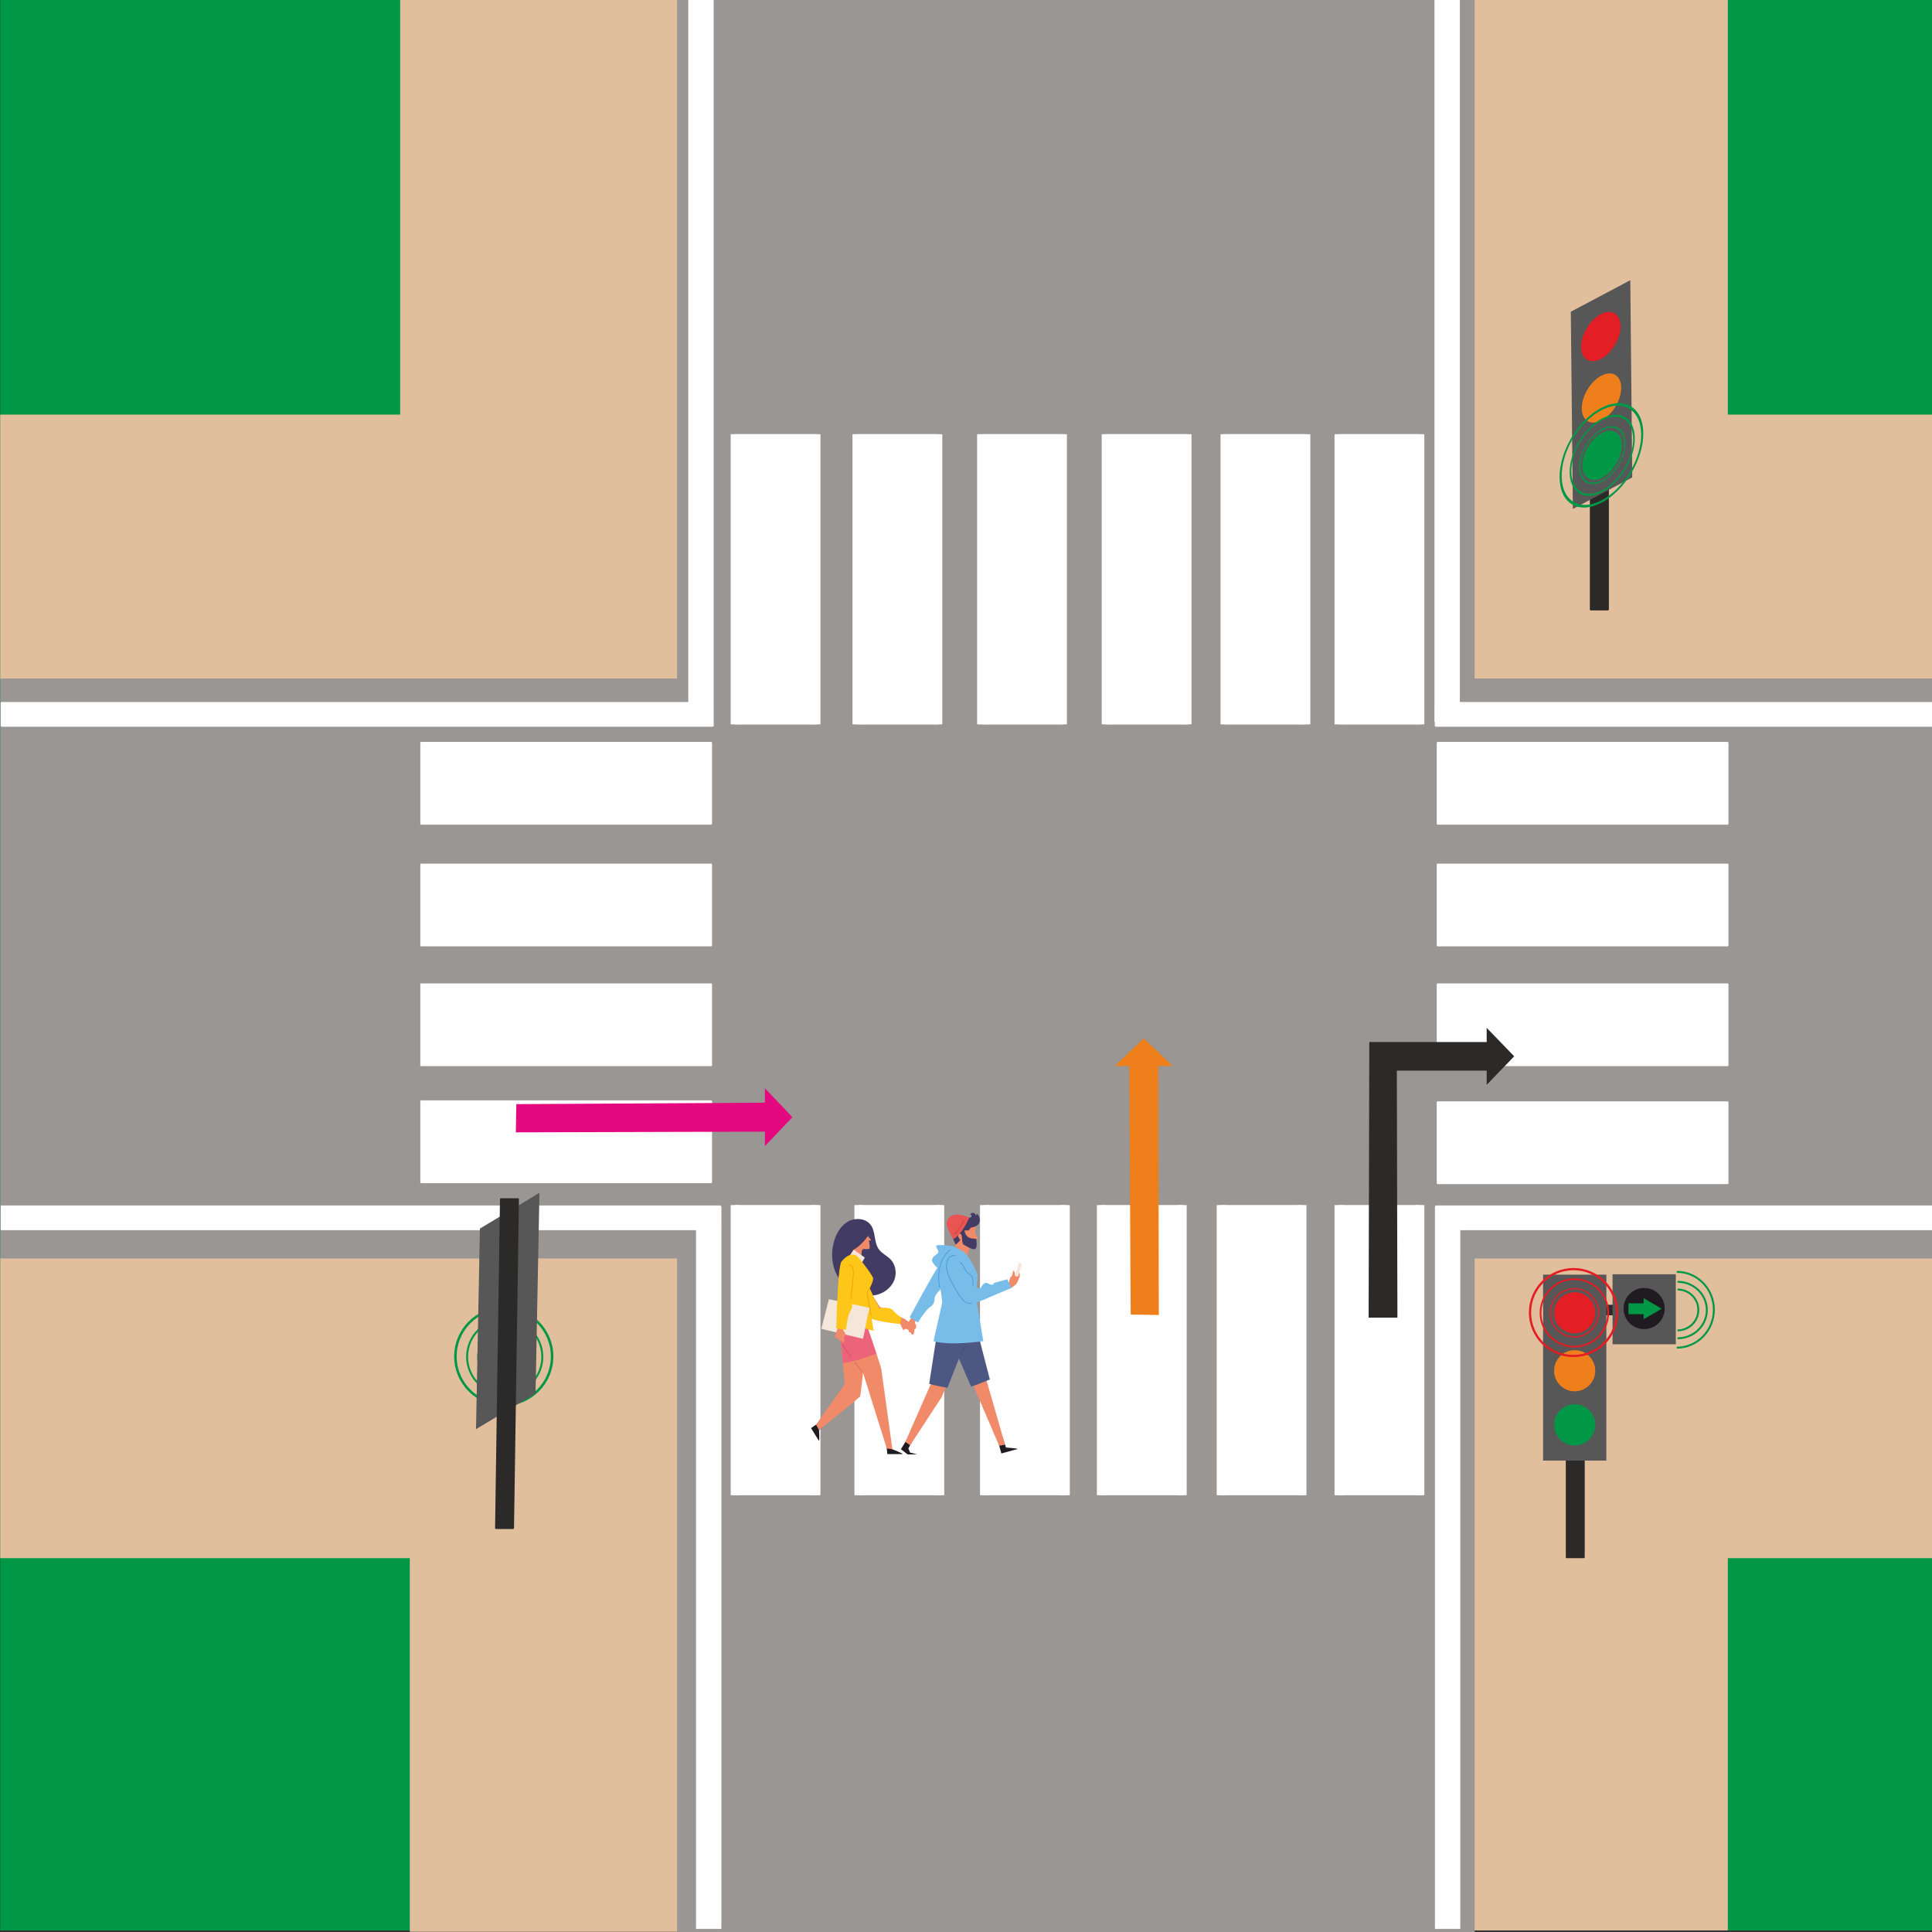 <?xml version="1.0" encoding="UTF-8"?>
<!DOCTYPE svg PUBLIC "-//W3C//DTD SVG 1.1//EN" "http://www.w3.org/Graphics/SVG/1.1/DTD/svg11.dtd">
<!-- Creator: CorelDRAW X7 -->
<svg xmlns="http://www.w3.org/2000/svg" xml:space="preserve" width="200mm" height="200mm" version="1.1" style="shape-rendering:geometricPrecision; text-rendering:geometricPrecision; image-rendering:optimizeQuality; fill-rule:evenodd; clip-rule:evenodd"
viewBox="0 0 20000 20000"
 xmlns:xlink="http://www.w3.org/1999/xlink">
 <rect x="0" y="0" width="20000" height="20000" fill="#333333" stroke="none"/>
 <defs>
  <style type="text/css">
   <![CDATA[
    .str7 {stroke:#EF7F1A;stroke-width:20}
    .str6 {stroke:#E31E24;stroke-width:20}
    .str1 {stroke:#E1BF9D;stroke-width:20}
    .str5 {stroke:#575757;stroke-width:20}
    .str8 {stroke:#1F1B20;stroke-width:20}
    .str0 {stroke:#009846;stroke-width:20}
    .str2 {stroke:#999694;stroke-width:20}
    .str3 {stroke:#FEFEFE;stroke-width:20;stroke-linejoin:round}
    .str4 {stroke:#2B2A29;stroke-width:20;stroke-linejoin:round}
    .fil10 {fill:none}
    .fil3 {fill:#FEFEFE}
    .fil4 {fill:#2B2A29}
    .fil15 {fill:#FDC619}
    .fil24 {fill:#F6A30A}
    .fil13 {fill:#F18A69}
    .fil7 {fill:#EF7F1A}
    .fil14 {fill:#EC647A}
    .fil21 {fill:#EA5453}
    .fil6 {fill:#E31E24}
    .fil16 {fill:#F5E6DA}
    .fil17 {fill:#DF5068}
    .fil1 {fill:#E1BF9D}
    .fil25 {fill:#D4745A}
    .fil22 {fill:#BF4642}
    .fil19 {fill:#78BDE9}
    .fil5 {fill:#575757}
    .fil23 {fill:#489ED7}
    .fil18 {fill:#4D5882}
    .fil20 {fill:#464E7A}
    .fil11 {fill:#423B64}
    .fil8 {fill:#1F1B20}
    .fil12 {fill:#1F1B20}
    .fil0 {fill:#009846}
    .fil2 {fill:#999694}
    .fil28 {fill:#2B2A29;fill-rule:nonzero}
    .fil27 {fill:#EF7F1A;fill-rule:nonzero}
    .fil26 {fill:#E5097F;fill-rule:nonzero}
    .fil9 {fill:#009846;fill-rule:nonzero}
   ]]>
  </style>
 </defs>
 <g id="Vrstva_x0020_1">
  <rect class="fil0 str0" x="12" y="-6" width="20000" height="19980"/>
  <rect class="fil1 str1" x="12" y="4302" width="19993" height="2721"/>
  <rect class="fil1 str1" transform="matrix(6.33249E-015 -0.951 0.893 9.40708E-014 14501.2 19974.1)" width="21007" height="3781"/>
  <rect class="fil1 str1" x="12" y="13030" width="20000" height="3090"/>
  <rect class="fil1 str1" transform="matrix(5.42624E-015 -0.292 0.765 2.88859E-014 4249.99 19994.1)" width="21007" height="3781"/>
  <rect class="fil1 str1" transform="matrix(5.42624E-015 -0.288 0.765 2.84985E-014 4149.99 6050.14)" width="21007" height="3781"/>
  <rect class="fil2 str2" x="12" y="7034" width="20000" height="5984"/>
  <rect class="fil2 str2" transform="matrix(-2.90524E-014 0.948 -1.422 -2.95837E-013 15251.2 -5.883)" width="21096" height="5786"/>
  <rect class="fil3 str3" x="17" y="12489" width="7438" height="236"/>
  <rect class="fil3 str3" transform="matrix(-2.08861E-014 0.358 -1.341 -1.46483E-013 7374.42 -2.744)" width="20999" height="176"/>
  <rect class="fil3 str3" transform="matrix(-2.08861E-014 0.356 -1.341 -1.45868E-013 7454.42 12489.5)" width="20999" height="176"/>
  <rect class="fil3 str3" x="14867" y="12489" width="5145" height="236"/>
  <rect class="fil3 str3" transform="matrix(-2.08861E-014 0.356 -1.341 -1.45868E-013 15103.8 12489.5)" width="20999" height="176"/>
  <rect class="fil3 str3" x="17" y="7277" width="7358" height="236"/>
  <rect class="fil3 str3" x="14863" y="7277" width="5150" height="236"/>
  <g id="_1637546319216">
   <rect class="fil3 str3" x="14883" y="11411" width="3000" height="837"/>
   <rect class="fil3 str3" x="14883" y="10190" width="3000" height="837"/>
   <rect class="fil3 str3" x="14883" y="8950" width="3000" height="837"/>
   <rect class="fil3 str3" x="14883" y="7690" width="3000" height="837"/>
  </g>
  <g id="_1637546316048">
   <rect class="fil3 str3" x="4361" y="11401" width="3000" height="837"/>
   <rect class="fil3 str3" x="4361" y="10190" width="3000" height="837"/>
   <rect class="fil3 str3" x="4361" y="8950" width="3000" height="837"/>
   <rect class="fil3 str3" x="4361" y="7690" width="3000" height="837"/>
  </g>
  <g id="_1637551240768">
   <path class="fil4 str4" d="M16387 13517c86,0 173,0 259,0 87,0 173,0 259,0l0 89 -518 0 0 -89z"/>
   <path class="fil4 str4" d="M16219 16120c0,-354 0,-708 0,-1062 0,-354 0,-708 0,-1061l176 0 0 2123 -176 0z"/>
   <g>
    <polygon class="fil5 str5" points="15984,13205 16619,13205 16619,15110 15984,15110 "/>
    <circle class="fil6 str6" cx="16301" cy="13590" r="203"/>
    <circle class="fil7 str7" cx="16301" cy="14190" r="203"/>
    <circle class="fil0 str0" cx="16301" cy="14750" r="203"/>
   </g>
   <g>
    <polygon class="fil5 str5" points="16703,13201 17338,13201 17338,13906 16703,13906 "/>
    <circle class="fil8 str8" cx="17020" cy="13546" r="203"/>
    <path class="fil9 str0" d="M16868 13594l157 0 0 45 157 -91 -157 -92 0 46 -157 0 0 92zm78 0m79 23m78 -23m0 -92m-78 -23m-79 23m-78 46"/>
   </g>
   <g>
    <path class="fil10 str0" d="M17366 13269c167,0 303,131 303,292 0,162 -136,293 -303,293"/>
    <path class="fil10 str0" d="M17358 13166c212,0 384,175 384,392 0,217 -172,393 -384,393"/>
    <path class="fil10 str0" d="M17366 13349c119,0 215,94 215,211 0,117 -96,212 -215,212"/>
   </g>
   <g>
    <ellipse class="fil10 str6" transform="matrix(-7.25545E-014 -0.892 0.912 -7.09245E-014 16297.8 13591.1)" rx="392" ry="384"/>
    <ellipse class="fil10 str6" transform="matrix(-9.32846E-014 -1.147 1.173 -9.11878E-014 16289 13587.5)" rx="392" ry="384"/>
    <ellipse class="fil10 str6" transform="matrix(-5.18249E-014 -0.637 0.652 -5.06591E-014 16297.8 13590)" rx="392" ry="384"/>
   </g>
  </g>
  <path class="fil4 str4" d="M16468 6309c0,-404 0,-808 0,-1213 0,-404 0,-808 0,-1213l177 0 0 2426 -177 0z"/>
  <g id="_1637551252704">
   <g>
    <polygon class="fil5 str5" points="16271,3233 16867,2917 16887,4936 16292,5252 "/>
    <circle class="fil6 str6" transform="matrix(1.308 -0.694 0.015 1.478 16572 3484.11)" r="146"/>
    <circle class="fil7 str7" transform="matrix(1.308 -0.694 0.015 1.478 16578.6 4120.17)" r="146"/>
    <circle class="fil0 str0" transform="matrix(1.308 -0.694 0.015 1.478 16584.8 4713.81)" r="146"/>
   </g>
   <g>
    <ellipse class="fil10 str0" transform="matrix(-0.01 -0.945 0.856 -0.454 16586.2 4712.87)" rx="392" ry="384"/>
    <ellipse class="fil10 str0" transform="matrix(-0.013 -1.216 1.1 -0.584 16577.9 4713.44)" rx="392" ry="384"/>
    <ellipse class="fil10 str0" transform="matrix(-0.007 -0.675 0.611 -0.324 16586.2 4711.64)" rx="392" ry="384"/>
   </g>
  </g>
  <g id="_1637551250176">
   <g>
    <ellipse class="fil10 str0" transform="matrix(-8.06161E-014 -0.991 1.014 -7.8805E-014 5224.81 14045.8)" rx="392" ry="384"/>
    <ellipse class="fil10 str0" transform="matrix(-1.0365E-013 -1.274 1.303 -1.0132E-013 5214.95 14041.8)" rx="392" ry="384"/>
    <ellipse class="fil10 str0" transform="matrix(-5.75833E-014 -0.708 0.724 -5.62879E-014 5224.81 14044.5)" rx="392" ry="384"/>
   </g>
   <polygon class="fil5 str5" points="4978,12724 5574,12366 5534,14419 4938,14777 "/>
   <path class="fil4 str4" d="M5135 15818c8,-567 17,-1135 25,-1702 9,-567 17,-1135 26,-1702l176 0 -51 3404 -176 0z"/>
  </g>
  <rect class="fil3 str3" transform="matrix(-2.08861E-014 0.356 -1.341 -1.45683E-013 15099 -5.879)" width="20999" height="176"/>
  <rect class="fil3 str3" transform="matrix(1.592E-014 -0.143 4.743 2.98572E-014 7611.29 7498.2)" width="20999" height="176"/>
  <rect class="fil3 str3" transform="matrix(1.592E-014 -0.143 4.743 2.98572E-014 8872.41 7498.2)" width="20999" height="176"/>
  <rect class="fil3 str3" transform="matrix(1.592E-014 -0.143 4.743 2.98572E-014 10162.4 7498.2)" width="20999" height="176"/>
  <rect class="fil3 str3" transform="matrix(1.592E-014 -0.143 4.743 2.98572E-014 11452.4 7498.2)" width="20999" height="176"/>
  <rect class="fil3 str3" transform="matrix(1.592E-014 -0.143 4.743 2.98572E-014 12682.4 7498.2)" width="20999" height="176"/>
  <rect class="fil3 str3" transform="matrix(1.592E-014 -0.143 4.743 2.98572E-014 13862.4 7498.2)" width="20999" height="176"/>
  <g id="_1637551245632">
   <rect class="fil3 str3" transform="matrix(1.592E-014 -0.143 4.743 2.98572E-014 7611.29 15478.2)" width="20999" height="176"/>
   <rect class="fil3 str3" transform="matrix(1.592E-014 -0.143 4.743 2.98572E-014 8892.41 15478.2)" width="20999" height="176"/>
   <rect class="fil3 str3" transform="matrix(1.592E-014 -0.143 4.743 2.98572E-014 10192.4 15478.2)" width="20999" height="176"/>
   <rect class="fil3 str3" transform="matrix(1.592E-014 -0.143 4.743 2.98572E-014 11402.4 15478.2)" width="20999" height="176"/>
   <rect class="fil3 str3" transform="matrix(1.592E-014 -0.143 4.743 2.98572E-014 12642.4 15478.2)" width="20999" height="176"/>
   <rect class="fil3 str3" transform="matrix(1.592E-014 -0.143 4.743 2.98572E-014 13862.4 15478.2)" width="20999" height="176"/>
  </g>
  <g id="_1637458529232">
   <path class="fil11" d="M8640 12831c-38,113 -36,241 15,350 50,109 150,196 268,223 68,16 142,11 206,-19 64,-30 116,-86 135,-153 19,-67 3,-145 -45,-195 -37,-38 -89,-60 -120,-103 -54,-72 -32,-181 -85,-253 -49,-67 -151,-78 -225,-41 -74,37 -123,112 -149,191z"/>
   <path class="fil12" d="M9238 15003l0 0c0,0 107,41 108,50l-160 0 -11 -100 63 50z"/>
   <path class="fil12" d="M8518 14773l-39 32c0,0 6,105 -1,111l-82 -132 82 -58 40 47z"/>
   <path class="fil13" d="M8936 14198c0,0 -28,249 -33,259 -6,9 -424,348 -424,348l-31 -57 296 -419 -43 -496 235 365z"/>
   <path class="fil13" d="M8692 13569c105,10 212,19 305,66l-25 82c0,0 145,419 151,454 5,35 115,832 115,832l-58 -8 -244 -778c0,0 -305,-360 -291,-502 7,-64 27,-112 47,-146z"/>
   <path class="fil14" d="M9072 14011c-44,-131 -100,-294 -100,-294l25 -82c-93,-47 -200,-56 -305,-66 -20,34 -40,82 -47,146 -4,45 23,111 62,180l18 217c38,-5 74,-13 111,-22 0,0 0,0 0,0 4,-1 8,-2 12,-4 5,-1 9,-2 14,-3l0 0c35,-10 71,-21 106,-33 35,-12 69,-25 104,-39z"/>
   <path class="fil13" d="M8922 13067c0,0 -13,-114 8,-133 14,-12 59,7 72,-12 4,-6 -3,-49 -6,-77 -1,-8 22,1 21,-7 -2,-9 -40,-47 -38,-57 19,-154 -239,-159 -246,-38 -4,75 32,152 104,194l-42 80 127 50z"/>
   <path class="fil13" d="M8994 13346l113 182c0,0 242,120 256,125 14,5 86,66 95,80 9,14 -27,20 -34,20 -7,0 -29,-10 -29,-10 0,0 -43,26 -45,26 -2,-1 -30,-63 -30,-63 0,0 -282,-71 -305,-90 -22,-18 -109,-228 -109,-228l88 -42z"/>
   <path class="fil15" d="M8987 13303l113 240c0,0 110,-23 149,26 39,48 82,69 82,69l-11 68c0,0 -280,-25 -323,-71 -43,-46 -40,-297 -40,-297l30 -35z"/>
   <polygon class="fil16" points="8923,13070 8953,13018 8837,12937 8797,12997 "/>
   <path class="fil15" d="M8711 13061c0,0 72,-102 151,-66 20,8 174,207 177,240 3,34 -61,150 -61,150l66 392 -453 -125 100 -241c0,0 -32,-131 20,-350z"/>
   <path class="fil17" d="M8804 14045c-1,0 -3,0 -4,-1 -30,-43 -58,-81 -83,-122 -1,-2 0,-5 2,-6 2,-1 4,0 6,2 25,40 52,78 82,121 2,2 1,4 -1,6 0,0 -1,0 -2,0z"/>
   <path class="fil13" d="M10012 13008l25 -97c0,0 37,10 53,-6 7,-6 14,-35 16,-80 0,-5 18,5 19,0 0,-9 -33,-53 -30,-71 11,-65 5,-82 -14,-101 -42,-41 -190,-47 -210,24 -20,72 -14,106 23,208l-23 101 141 22z"/>
   <path class="fil12" d="M10376 14872l38 113c0,0 116,7 120,15l-168 46 -44 -159 54 -15z"/>
   <polygon class="fil12" points="9492,15056 9396,15056 9326,15002 9413,14861 9460,14890 9403,14995 9421,15037 "/>
   <path class="fil13" d="M9729 14323c-37,-7 -48,-6 -84,-16l-273 620 50 34 326 -498 50 -119c-25,-5 -44,-17 -69,-21z"/>
   <path class="fil13" d="M10209 14278c-56,21 -69,43 -127,60l9 41 253 588 60 -12 -195 -677z"/>
   <path class="fil18" d="M10247 14280l-117 -452 -434 0 -77 497c36,11 73,20 111,27 26,5 53,10 78,15l119 -303 125 290c60,-16 137,-52 195,-74z"/>
   <path class="fil19" d="M9869 12905c0,0 89,27 134,79 45,51 117,199 118,215 2,17 -22,200 -22,200l80 484c0,0 -343,53 -515,0l90 -400c0,0 -13,-141 -27,-157 -15,-17 11,-157 22,-222 11,-65 63,-139 80,-154 18,-15 40,-45 40,-45z"/>
   <path class="fil19" d="M9898 12916c-41,-28 -186,-33 -203,-22 -17,11 23,46 19,69 -5,23 -89,53 -60,104 28,50 113,110 113,110l131 -261z"/>
   <path class="fil20" d="M9940 14022c-1,0 -2,-1 -3,-1 -2,-1 -2,-4 -1,-6l48 -74c1,-2 4,-3 6,-2 2,2 3,4 1,6l-48 75c-1,1 -2,2 -3,2z"/>
   <path class="fil11" d="M10110 12564c1,8 -3,17 -10,23 5,-15 -11,-31 -27,-31 -16,-1 -27,9 -36,22 4,-7 16,-5 20,2 3,7 -1,16 -7,21 -7,4 -16,5 -24,5 -18,0 -37,-5 -55,-10 -18,-5 -37,-10 -55,-10 -19,0 -39,6 -52,19 -14,13 -18,38 -10,55 -47,19 -14,101 0,137 15,37 40,88 40,88l48 -47c0,0 -37,-43 -20,-62 16,-19 33,11 33,11 0,0 5,90 18,96 12,5 87,58 119,47 31,-12 14,-105 14,-105l-47 -5c-42,-5 -74,-42 -73,-85l0 0c0,0 51,17 60,-25 35,-5 78,-20 91,-52 14,-33 3,-76 -27,-94z"/>
   <path class="fil21" d="M10034 12606c0,0 -79,181 -167,221 0,0 -68,-114 -66,-165 1,-51 39,-84 97,-88 59,-5 136,32 136,32z"/>
   <path class="fil13" d="M9474 13700c-8,-12 9,-41 21,-56 -9,-16 -10,-53 -18,-70 -53,92 -90,130 -95,143 -9,27 -13,43 10,44 22,2 9,33 28,31 19,-2 10,34 29,24 19,-10 17,-54 17,-54 0,0 37,-15 8,-62z"/>
   <path class="fil19" d="M9804 12984c-58,30 -387,653 -387,653l85 54c0,0 74,-121 115,-151 41,-30 54,-43 58,-102 4,-59 190,-205 220,-271 29,-65 -50,-204 -91,-183z"/>
   <path class="fil22" d="M9886 12777c-1,0 -2,-1 -3,-2 -2,-1 -2,-4 0,-6 36,-39 67,-84 90,-132 1,-2 4,-3 6,-2 2,1 3,3 2,5 -24,50 -55,95 -92,135 -1,1 -2,2 -3,2z"/>
   <path class="fil23" d="M9727 13330c-3,0 -4,-2 -5,-4 -24,-124 -8,-293 109,-391 1,-1 4,-1 6,1 1,1 1,4 -1,6 -114,96 -129,260 -105,383 0,2 -1,4 -4,5 0,0 0,0 0,0z"/>
   <path class="fil19" d="M10155 13333l-50 0c0,0 -123,-282 -165,-317 -42,-35 -53,296 17,395 69,99 86,99 220,46 134,-52 -22,-124 -22,-124z"/>
   <path class="fil13" d="M10554 13221c6,-13 2,-52 -3,-48 -4,3 -9,25 -9,25l-2 11c0,0 -8,-3 -8,0 -1,2 -3,16 -3,16l-2 26 27 -30z"/>
   <polygon class="fil16" points="10492,13271 10522,13160 10547,13072 10579,13084 10520,13274 "/>
   <path class="fil13" d="M10175 13336l25 100c0,0 258,-100 272,-105 0,0 39,-31 47,-37 8,-6 33,-67 35,-73 2,-6 -46,-9 -46,-9 0,0 -1,-30 -4,-39 -1,-5 -12,-28 -17,-13l-10 46 -16 15c-8,11 -17,56 -17,56l-269 59z"/>
   <path class="fil19" d="M10155 13333c0,0 27,-76 78,-45 51,31 57,-7 57,-7l137 -38 45 88 -295 126 -22 -124z"/>
   <path class="fil23" d="M10039 13497c-18,0 -37,-6 -54,-19 -20,-14 -34,-34 -48,-53 -39,-57 -74,-118 -104,-181 -19,-41 -37,-85 -39,-132 -1,-44 11,-81 34,-101 16,-15 37,-21 62,-17 3,1 4,3 4,5 0,2 -2,4 -5,4 -22,-4 -41,1 -56,14 -20,18 -32,54 -30,94 1,46 19,90 38,130 29,62 64,122 103,179 13,18 28,38 46,52 21,14 44,20 64,15 2,-1 4,1 5,3 1,2 -1,5 -3,5 -6,2 -11,2 -17,2z"/>
   <path class="fil23" d="M10072 13309c0,0 0,0 0,0 -3,-1 -4,-3 -4,-5 3,-37 3,-78 -23,-102 -5,-5 -10,-8 -16,-12 -6,-4 -11,-7 -16,-11 -16,-14 -26,-34 -35,-53 -11,-22 -21,-43 -41,-55 -2,-1 -3,-4 -2,-6 2,-2 4,-2 6,-1 23,13 34,36 45,58 9,19 18,38 33,50 4,4 9,7 14,11 6,4 13,8 18,13 29,26 28,70 25,109 0,2 -2,4 -4,4z"/>
   <path class="fil16" d="M9004 13539l-423 -90 -79 307 431 103c28,-106 37,-216 71,-320z"/>
   <path class="fil13" d="M8733 13778c-10,-10 1,-42 10,-60 -13,-13 -20,-49 -32,-64 -33,101 -62,145 -64,158 -4,29 -5,45 18,42 22,-3 16,30 34,24 18,-6 17,32 33,18 16,-13 5,-56 5,-56 0,0 35,-22 -4,-62z"/>
   <path class="fil15" d="M8711 13061c-40,51 -54,691 -54,691l100 14c0,0 17,-141 42,-185 24,-45 30,-62 9,-117 -21,-56 62,-202 61,-274 0,-72 -130,-165 -158,-129z"/>
   <path class="fil24" d="M9015 13621c-2,0 -4,-2 -4,-4l-38 -232c0,-1 0,-1 1,-2l16 -39c1,-2 3,-3 5,-2 3,1 4,4 3,6l-16 37 38 231c0,2 -2,4 -4,4 0,0 0,1 -1,1z"/>
   <path class="fil24" d="M8809 13446c0,0 0,0 0,0 -2,-1 -4,-3 -4,-5l23 -231c2,-22 4,-45 0,-66 -6,-24 -20,-43 -38,-50 -2,-1 -3,-3 -2,-5 1,-3 3,-4 5,-3 21,9 37,29 43,56 5,23 3,46 1,69l-23 231c-1,2 -2,4 -5,4z"/>
   <path class="fil25" d="M8923 14206c-1,0 -3,-1 -3,-2l-72 -98c-1,-2 0,-5 1,-6 2,-1 5,-1 6,1l72 98c1,2 1,5 -1,6 -1,1 -2,1 -3,1z"/>
   <path class="fil11" d="M8837 12937c123,-73 178,-194 178,-194l-58 -85c0,0 -206,-60 -259,85 -53,146 139,194 139,194z"/>
  </g>
  <polygon class="fil26" points="8203,11565 7918,11865 7918,11715 5340,11722 5345,11430 7918,11415 7918,11265 "/>
  <polygon class="fil27" points="11840,10750 12140,11035 11990,11035 11996,13613 11705,13608 11690,11035 11540,11035 "/>
  <polygon class="fil28" points="15675,10935 15390,10640 15390,10787 14175,10787 14168,13640 14466,13640 14460,11083 15390,11083 15390,11230 "/>
 </g>
</svg>
